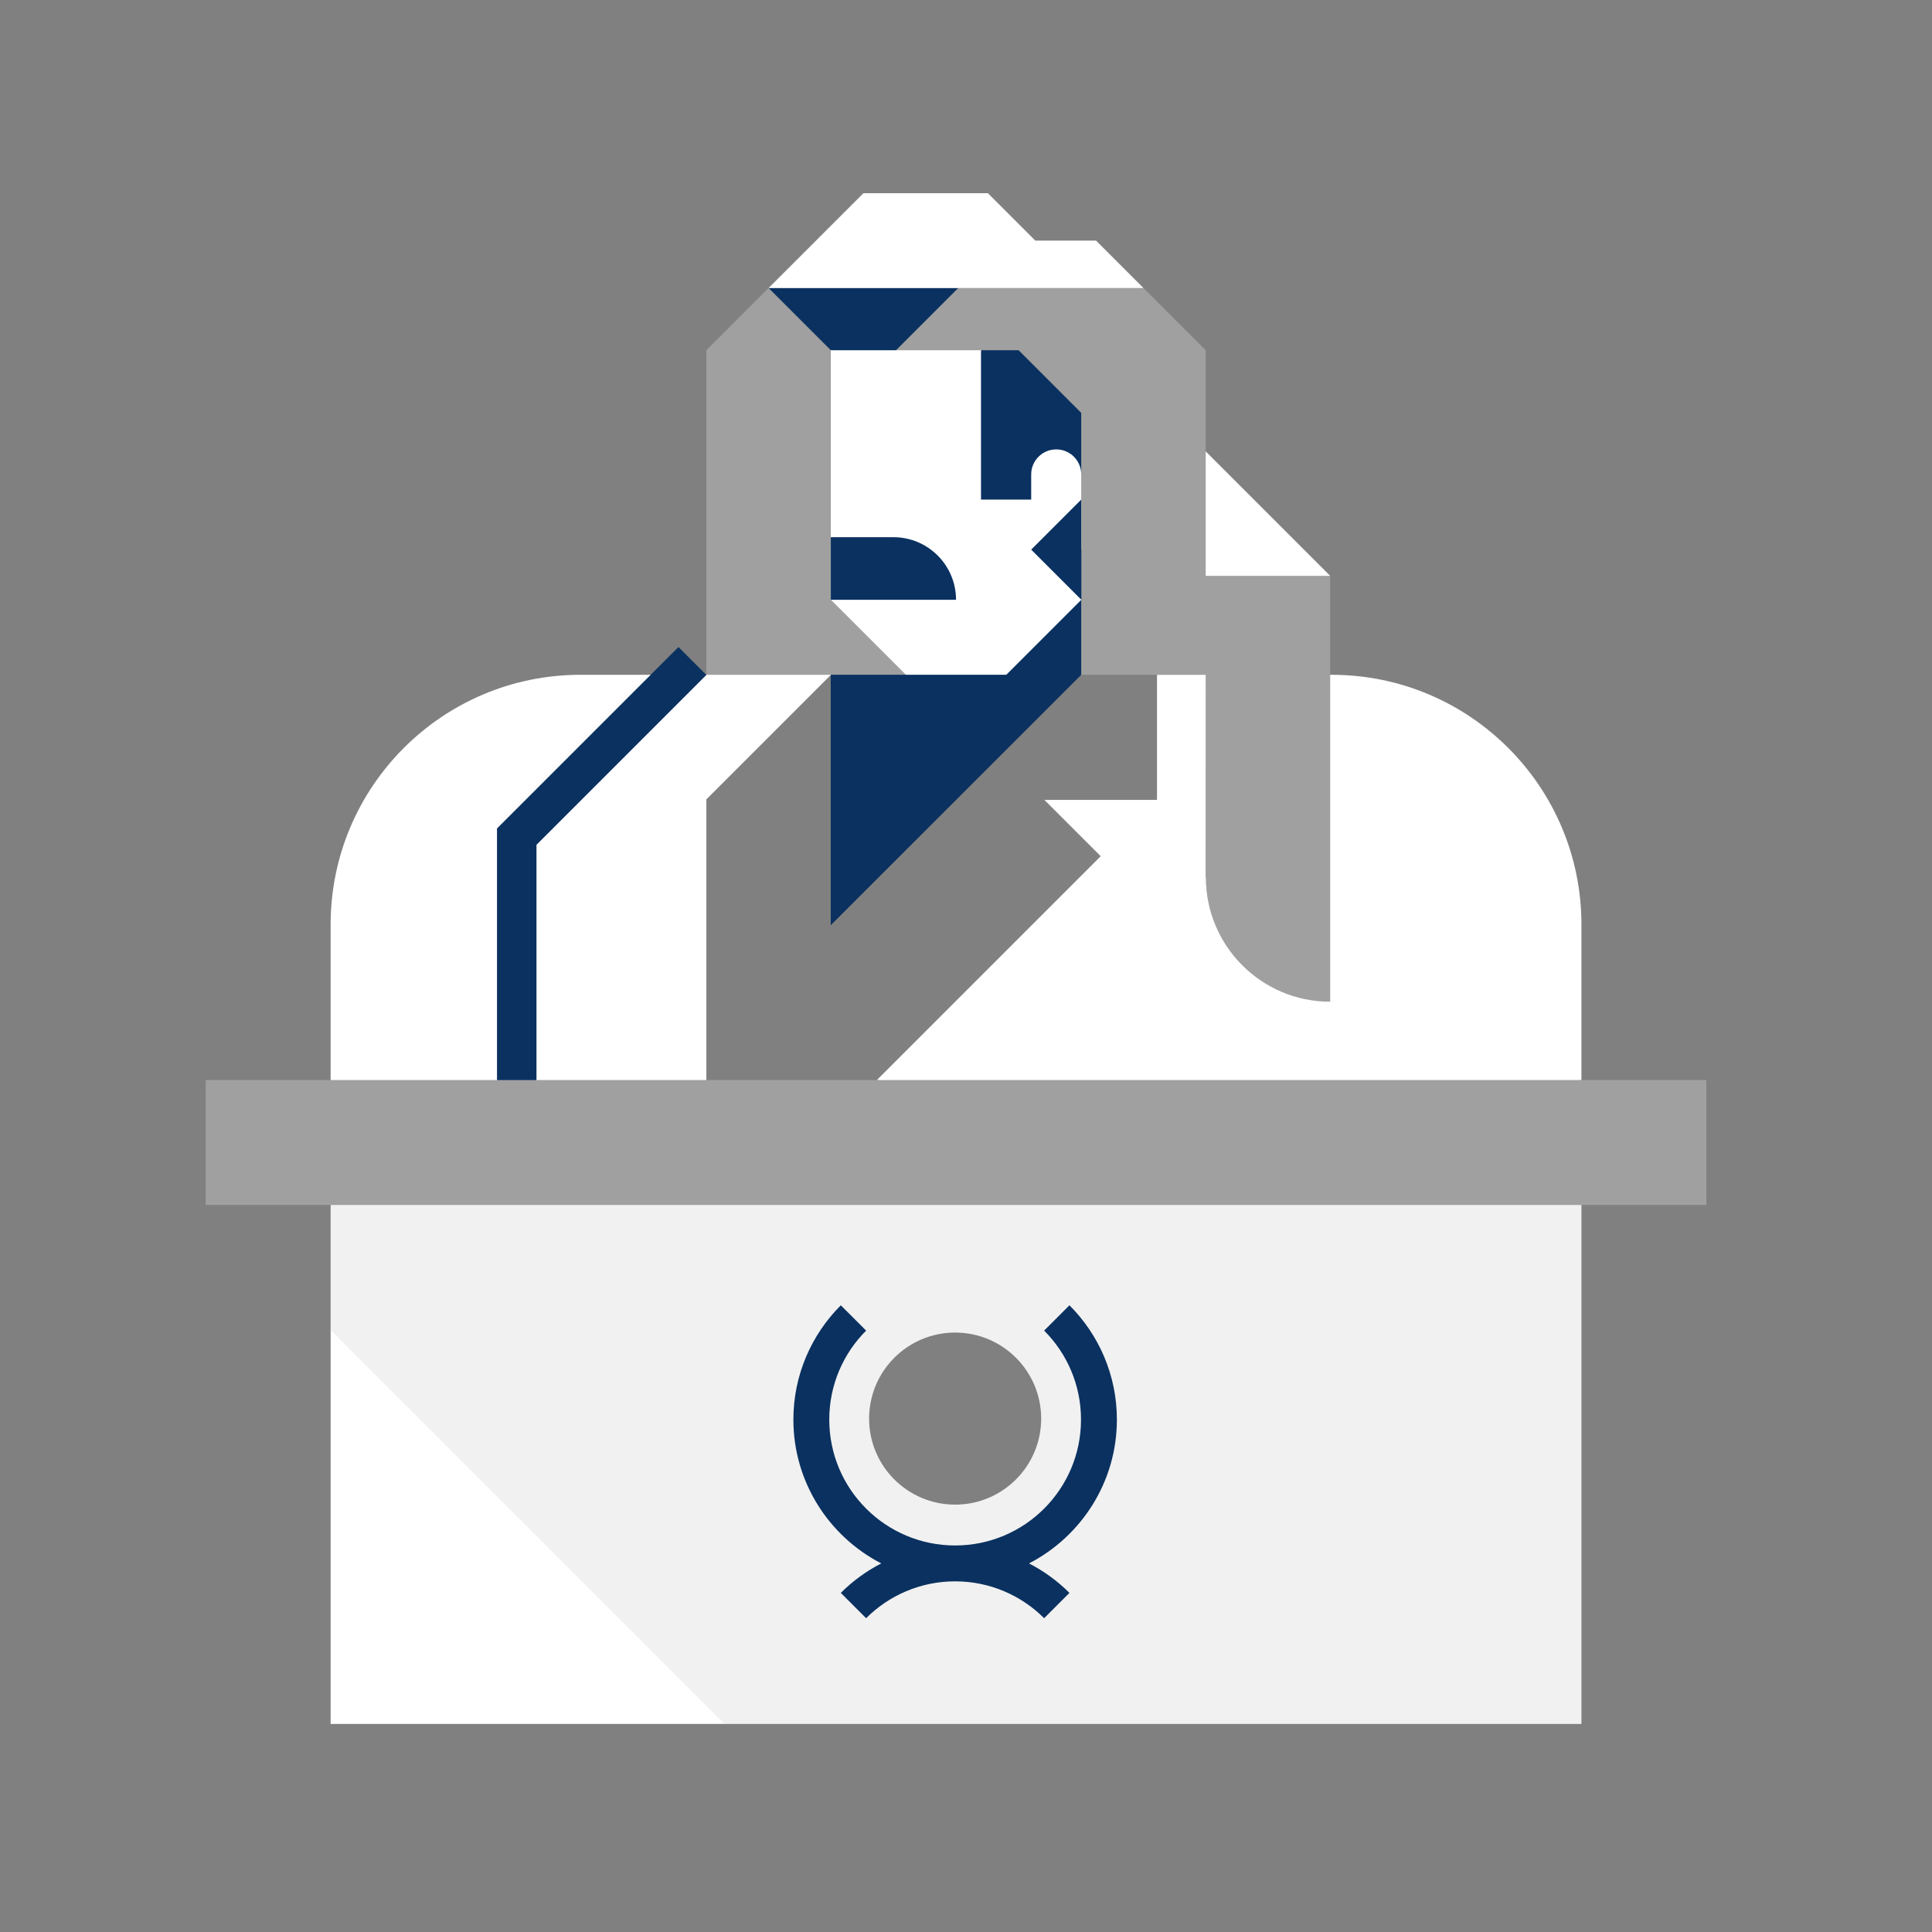 <?xml version="1.0" encoding="utf-8"?>
<!-- Generator: Adobe Illustrator 18.1.1, SVG Export Plug-In . SVG Version: 6.00 Build 0)  -->
<svg version="1.1" id="Layer_1" xmlns="http://www.w3.org/2000/svg" xmlns:xlink="http://www.w3.org/1999/xlink" x="0px" y="0px"
	 viewBox="0 0 650 650" enable-background="new 0 0 650 650" xml:space="preserve">
<rect x="0" y="0" width="650" height="650" fill="#808080" stroke="none"/>
<rect x="111.235" y="447.485" fill="#FFFFFF" width="132.515" height="132.514"/>
<path fill="#F1F1F1" d="M111.235,405.396v42.09L243.75,580h288.307V405.396L321.646,387.75L111.235,405.396z M321.346,506.217
	c-15.985,0-28.944-12.959-28.944-28.944c0-15.985,12.959-28.944,28.944-28.944c15.985,0,28.944,12.959,28.944,28.944
	C350.29,493.258,337.331,506.217,321.346,506.217z"/>
<path fill="#0A3160" d="M375.763,477.608c0-15.003-6.103-28.607-15.957-38.461l-8.517,8.517c7.664,7.663,12.404,18.25,12.404,29.944
	c0,23.388-18.96,42.348-42.348,42.348s-42.348-18.96-42.348-42.348c0-11.694,4.74-22.281,12.403-29.944l-8.517-8.517
	c-9.854,9.854-15.957,23.458-15.957,38.461c0,21.052,12.024,39.337,29.558,48.383c-5.038,2.599-9.629,5.949-13.602,9.922
	l8.517,8.517c7.663-7.663,18.25-12.403,29.944-12.403s22.281,4.74,29.944,12.403l8.517-8.517c-3.973-3.973-8.564-7.322-13.602-9.922
	C363.739,516.945,375.763,498.66,375.763,477.608z"/>
<polygon fill="#FFFFFF" points="388.523,210.856 447.522,193.735 405.644,151.857 "/>
<path fill="#A0A0A0" d="M405.644,193.735h-0.001v-75.896l-20.939-20.939l-86.037-13.234l-40.08,13.234l-20.939,20.939h0v109.188
	L252.75,238.5l26.813-11.472l21.022,13.472l63.179-13.472h41.878h0.001l0.074,68.172c0,23.088,18.716,41.804,41.804,41.804V193.735
	H405.644z"/>
<polygon fill="#0A3160" points="363.742,184.912 363.742,168.078 338.424,184.912 338.424,184.912 363.812,201.793 363.812,184.912 
	"/>
<path fill="#A0A0A0" d="M300.586,117.84"/>
<polygon fill="#0A3160" points="363.764,159.248 363.764,138.9 342.705,117.84 330.052,117.84 320,187.333 "/>
<polygon fill="#0A3160" points="258.587,96.901 290.488,128.802 322.389,96.901 "/>
<path fill="#FFFFFF" d="M346.932,184.912l16.833-16.833l-0.001-8.831c-0.195-4.48-3.879-8.055-8.407-8.055
	c-4.654,0-8.426,3.772-8.426,8.426v8.426v0.029h-16.88V117.84l-50.527,0v62.893l9.808,10.53l-9.771,10.53l25.235,25.235
	l16.005,17.774l42.963-42.963v-0.083v-0.01L346.932,184.912L346.932,184.912z"/>
<path fill="#0A3160" d="M300.586,180.733L300.586,180.733l-21.06,0v21.06l42.119,0C321.645,190.162,312.216,180.733,300.586,180.733
	z"/>
<polygon fill="#FFFFFF" points="384.704,96.901 368.753,80.95 348.316,80.95 332.365,65 332.365,65 290.489,65 258.588,96.901 "/>
<polygon fill="#0A3160" points="363.765,227.028 363.765,201.84 338.587,227.018 279.499,227.018 279.499,311.283 "/>
<path fill="#FFFFFF" d="M448.006,227.028h-0.484v68.172v41.804c-23.088,0-41.804-18.716-41.804-41.804h-0.272h0.198v-68.171h-16.385
	v42.09h-37.884l18.942,18.942l-75.311,75.311l140.057,12.943l96.993-12.943v-52.292v0
	C532.057,264.658,494.426,227.028,448.006,227.028z"/>
<path fill="#FFFFFF" d="M237.648,268.943l41.916-41.915h-84.278v0c-46.42,0-84.051,37.631-84.051,84.051v52.292l55.973,26.296
	l70.439-26.296V268.943z"/>
<polygon fill="#0A3160" points="237.648,227.074 228.255,217.681 167.208,278.728 167.208,363.371 173.25,369 180.492,363.371 
	180.492,284.23 "/>
<rect x="69.21" y="363.371" fill="#A0A0A0" width="504.872" height="42.025"/>
</svg>
